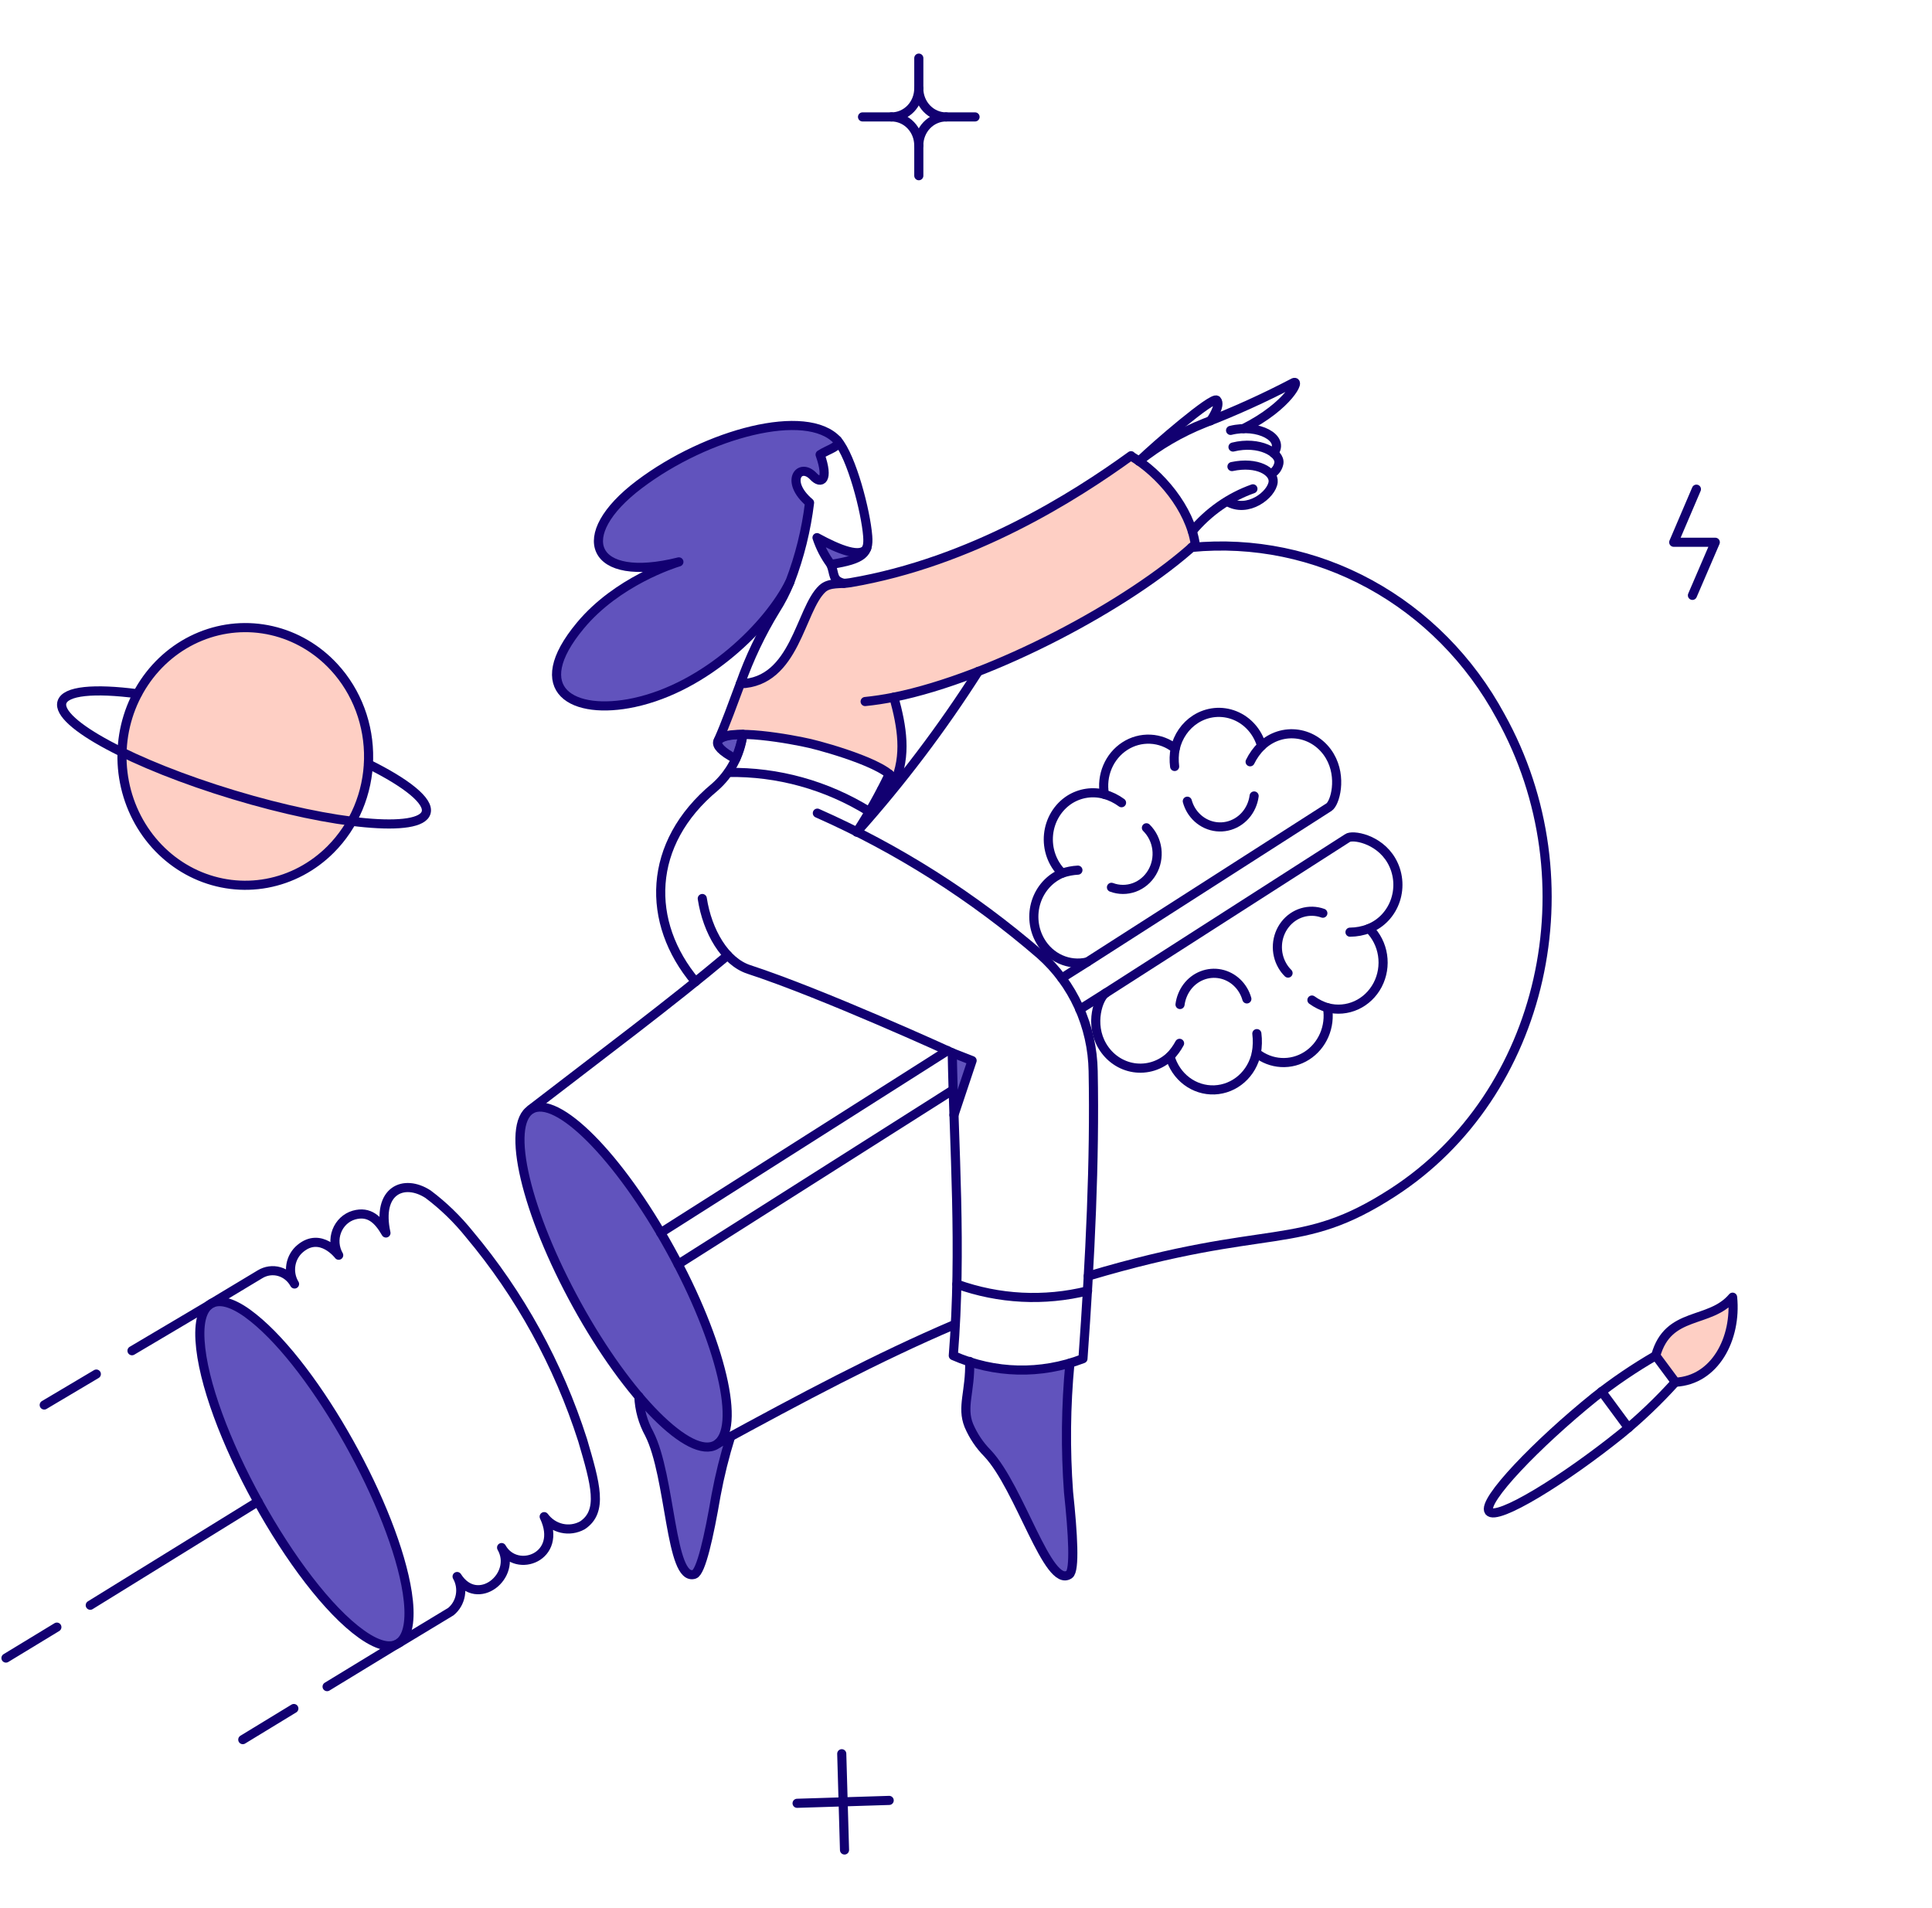 <svg width="324" height="320" viewBox="0 0 324 320" fill="none" xmlns="http://www.w3.org/2000/svg">
<path d="M200.449 91.26C199.636 85.738 195.165 80.036 190.985 77.275C190.549 76.973 190.114 76.699 189.678 76.426C180.215 83.276 162.911 94.355 142.588 97.722C141.021 97.994 139.105 97.599 137.914 98.722C134.17 102.211 133.416 114.406 124.154 114.678C122.875 118.078 121.715 121.353 120.467 124.144C121.981 121.928 133.044 124.029 135.853 124.69C138.609 125.327 150.499 128.712 149.992 131.364C152.082 126.66 151.27 121.899 149.905 116.923C166.482 113.587 189.447 101.331 200.449 91.26Z" fill="#FECFC4"/>
<path d="M55.466 142.437C52.517 145.398 48.795 147.379 44.769 148.13C40.742 148.88 36.594 148.367 32.847 146.653C29.1 144.94 25.924 142.105 23.72 138.505C21.515 134.906 20.382 130.704 20.463 126.431C20.544 122.159 21.836 118.007 24.175 114.502C26.514 110.996 29.795 108.295 33.604 106.738C37.413 105.181 41.578 104.84 45.572 105.756C49.567 106.673 53.211 108.806 56.045 111.888C57.929 113.932 59.408 116.345 60.398 118.987C61.388 121.63 61.87 124.45 61.817 127.288C61.763 130.125 61.174 132.923 60.084 135.523C58.995 138.122 57.425 140.472 55.466 142.437Z" fill="#FECFC4"/>
<path d="M277.672 227.345C279.762 219.791 286.73 222.096 290.563 217.545C291.259 224.494 287.601 231.471 280.981 231.804L277.672 227.345Z" fill="#FECFC4"/>
<path d="M120.115 242.299C117.473 243.908 112.538 240.571 107.139 234.199C107.233 236.397 107.83 238.541 108.88 240.45C112.538 247.608 112.364 265.264 116.429 264.025C117.561 263.66 118.897 257.653 120.087 250.768C120.704 247.442 121.518 244.159 122.526 240.939C122.022 241.208 120.621 241.947 120.115 242.299Z" fill="#6153BD"/>
<path d="M137.012 90.168C137.545 91.788 138.33 93.304 139.335 94.657C141.888 94.263 144.727 93.454 145.256 92.231C145.348 92.025 145.426 91.812 145.489 91.594C144.821 93.808 140.96 92.322 137.012 90.168Z" fill="#6153BD"/>
<path d="M140.44 73.877C135.301 68.235 118.55 72.664 107.199 81.249C95.79 89.864 99.071 97.934 113.847 94.233C112.977 94.506 103.512 97.478 97.329 104.906C88.241 115.827 96.138 120.013 106.323 117.829C118.486 115.22 128.938 104.785 132.479 97.564C134.106 93.31 135.209 88.857 135.763 84.313C131.525 80.703 134.109 77.426 136.431 79.915C137.679 81.249 139.073 80.612 137.534 76.251C139.085 75.246 140.946 74.924 140.44 73.877Z" fill="#6153BD"/>
<path d="M179.196 250.248C178.659 243.045 178.737 235.806 179.427 228.618C173.92 230.242 168.076 230.148 162.619 228.345C162.735 233.382 161.226 235.929 162.474 239.054C163.224 240.807 164.288 242.392 165.608 243.725C171.067 249.49 175.741 266.476 179.312 264.05C180.299 263.38 179.921 257.225 179.196 250.248Z" fill="#6153BD"/>
<path d="M124.587 123.173C124.325 124.581 123.917 125.955 123.367 127.269C118.635 124.811 119.739 123.204 124.587 123.173Z" fill="#6153BD"/>
<path d="M150.02 131.327C149.903 131.904 149.119 132.269 147.812 132.442C148.306 131.502 148.742 130.652 149.119 129.803C149.787 130.392 150.105 130.908 150.02 131.327Z" fill="#6153BD"/>
<path d="M163.026 177.867L159.977 186.998C159.861 183.449 159.745 179.96 159.686 176.532L163.026 177.867Z" fill="#6153BD"/>
<path d="M58.762 242.329C50.966 228.385 40.621 216.508 35.734 218.476C29.119 221.139 38.094 242.497 43.24 251.825C51.892 267.478 62.343 278.095 66.703 275.645C73.04 271.956 62.688 249.349 58.762 242.329Z" fill="#6153BD"/>
<path d="M112.364 209.477C103.771 193.945 93.348 183.449 89.051 186.061C84.726 188.669 88.209 203.353 96.773 218.883C105.338 234.414 115.789 244.881 120.085 242.299C124.412 239.692 120.928 225.008 112.364 209.477Z" fill="#6153BD"/>
<path d="M122.525 240.934C121.519 244.155 120.705 247.438 120.085 250.764C118.909 257.652 117.562 263.667 116.427 264.02C112.37 265.295 112.523 247.613 108.878 240.445C107.826 238.538 107.229 236.394 107.137 234.195" stroke="#120071" stroke-width="1.53" stroke-linecap="round" stroke-linejoin="round"/>
<path d="M223.006 126.783C222.427 125.803 221.649 124.969 220.727 124.338C219.805 123.708 218.762 123.297 217.67 123.135C216.579 122.973 215.468 123.063 214.414 123.4C213.361 123.736 212.39 124.311 211.573 125.083C211.249 123.931 210.675 122.872 209.897 121.989C209.118 121.105 208.155 120.422 207.082 119.99C206.01 119.559 204.856 119.391 203.711 119.501C202.566 119.611 201.463 119.995 200.482 120.623C199.635 121.168 198.898 121.883 198.316 122.726C197.732 123.57 197.314 124.525 197.086 125.537C195.88 124.588 194.429 124.04 192.921 123.968C191.413 123.895 189.919 124.3 188.636 125.13C187.352 125.96 186.338 127.175 185.727 128.617C185.116 130.06 184.937 131.661 185.212 133.212C184.232 132.944 183.21 132.883 182.209 133.035C181.206 133.186 180.244 133.546 179.376 134.093C178.398 134.721 177.571 135.575 176.958 136.589C176.346 137.604 175.965 138.752 175.844 139.945C175.724 141.138 175.867 142.344 176.263 143.47C176.658 144.596 177.297 145.612 178.128 146.439C177.109 146.859 176.192 147.505 175.439 148.334C174.686 149.163 174.114 150.154 173.766 151.237C173.417 152.321 173.3 153.471 173.422 154.607C173.542 155.743 173.9 156.838 174.469 157.814C175.263 159.187 176.451 160.264 177.861 160.895C179.273 161.526 180.838 161.679 182.337 161.333L222.864 135.369C223.884 134.727 225.124 130.356 223.006 126.783Z" stroke="#120071" stroke-width="1.53" stroke-linecap="round" stroke-linejoin="round"/>
<path d="M192.257 138.825C193.215 139.768 193.832 141.027 194.006 142.39C194.179 143.753 193.899 145.137 193.21 146.308C192.521 147.48 191.467 148.368 190.227 148.823C188.984 149.278 187.63 149.272 186.393 148.807" stroke="#120071" stroke-width="1.53" stroke-linecap="round" stroke-linejoin="round"/>
<path d="M210.32 133.488C210.158 134.715 209.64 135.86 208.832 136.767C208.024 137.673 206.967 138.297 205.809 138.553C204.649 138.808 203.441 138.683 202.351 138.194C201.263 137.706 200.345 136.877 199.723 135.823C199.459 135.367 199.255 134.878 199.113 134.367" stroke="#120071" stroke-width="1.53" stroke-linecap="round" stroke-linejoin="round"/>
<path d="M211.565 125.083C210.784 125.852 210.136 126.756 209.648 127.755" stroke="#120071" stroke-width="1.53" stroke-linecap="round" stroke-linejoin="round"/>
<path d="M180.769 145.928C179.868 145.976 178.978 146.148 178.121 146.441" stroke="#120071" stroke-width="1.53" stroke-linecap="round" stroke-linejoin="round"/>
<path d="M197.081 125.539C196.89 126.528 196.86 127.542 196.988 128.542" stroke="#120071" stroke-width="1.53" stroke-linecap="round" stroke-linejoin="round"/>
<path d="M188.084 134.62C187.213 133.976 186.239 133.5 185.207 133.213" stroke="#120071" stroke-width="1.53" stroke-linecap="round" stroke-linejoin="round"/>
<path d="M233.341 144.316C231.187 140.609 226.741 139.948 225.967 140.555L185.409 166.553C184.249 167.281 182.656 171.686 184.858 175.41C185.432 176.383 186.201 177.215 187.113 177.844C188.026 178.475 189.06 178.887 190.142 179.054C191.225 179.22 192.328 179.137 193.377 178.811C194.424 178.484 195.392 177.922 196.21 177.162C196.674 178.833 197.662 180.294 199.013 181.312C200.364 182.329 202.001 182.846 203.666 182.78C205.33 182.713 206.926 182.068 208.199 180.945C209.472 179.824 210.349 178.288 210.692 176.585C211.89 177.544 213.338 178.103 214.846 178.188C216.354 178.274 217.851 177.88 219.142 177.06C220.432 176.24 221.454 175.032 222.076 173.594C222.697 172.155 222.887 170.555 222.624 169.002C224.232 169.427 225.93 169.282 227.452 168.591C228.973 167.898 230.232 166.697 231.03 165.177C231.827 163.656 232.118 161.902 231.857 160.188C231.597 158.476 230.799 156.903 229.59 155.715C230.619 155.307 231.551 154.667 232.318 153.841C233.083 153.015 233.667 152.023 234.025 150.935C234.382 149.847 234.507 148.69 234.388 147.546C234.27 146.402 233.912 145.299 233.341 144.316Z" stroke="#120071" stroke-width="1.53" stroke-linecap="round" stroke-linejoin="round"/>
<path d="M209.099 167.523C208.8 166.467 208.23 165.518 207.449 164.779C206.669 164.04 205.71 163.539 204.675 163.332C203.64 163.125 202.571 163.221 201.585 163.606C200.598 163.993 199.733 164.654 199.083 165.521C198.447 166.376 198.037 167.391 197.893 168.463" stroke="#120071" stroke-width="1.53" stroke-linecap="round" stroke-linejoin="round"/>
<path d="M221.844 153.15C220.727 152.747 219.517 152.714 218.379 153.055C217.244 153.396 216.234 154.095 215.492 155.057C214.75 156.019 214.307 157.197 214.23 158.43C214.15 159.663 214.437 160.892 215.05 161.948C215.312 162.407 215.635 162.826 216.009 163.192" stroke="#120071" stroke-width="1.53" stroke-linecap="round" stroke-linejoin="round"/>
<path d="M229.592 155.723C228.569 156.118 227.488 156.324 226.398 156.33" stroke="#120071" stroke-width="1.53" stroke-linecap="round" stroke-linejoin="round"/>
<path d="M197.816 174.973C197.381 175.783 196.84 176.523 196.209 177.176" stroke="#120071" stroke-width="1.53" stroke-linecap="round" stroke-linejoin="round"/>
<path d="M222.629 169.009C221.695 168.729 220.811 168.291 220.012 167.713" stroke="#120071" stroke-width="1.53" stroke-linecap="round" stroke-linejoin="round"/>
<path d="M210.776 173.344C210.914 174.425 210.885 175.521 210.693 176.593" stroke="#120071" stroke-width="1.53" stroke-linecap="round" stroke-linejoin="round"/>
<path d="M185.407 166.553L181.082 169.281" stroke="#120071" stroke-width="1.53" stroke-linecap="round" stroke-linejoin="round"/>
<path d="M182.331 161.335L178.062 164.035" stroke="#120071" stroke-width="1.53" stroke-linecap="round" stroke-linejoin="round"/>
<path d="M159.833 182.782L113.73 212.024" stroke="#120071" stroke-width="1.53" stroke-linecap="round" stroke-linejoin="round"/>
<path d="M158.902 176.198L110.797 206.747" stroke="#120071" stroke-width="1.53" stroke-linecap="round" stroke-linejoin="round"/>
<path d="M199.837 91.806C210.162 90.808 220.544 92.948 229.732 97.969C238.92 102.99 246.525 110.678 251.631 120.109C267.052 147.801 258.974 183.567 233.601 199.982C217.73 210.25 213.326 204.821 182.506 214" stroke="#120071" stroke-width="1.53" stroke-linecap="round" stroke-linejoin="round"/>
<path d="M120.42 242.064C134.518 234.381 147.118 227.665 160.094 222.127" stroke="#120071" stroke-width="1.53" stroke-linecap="round" stroke-linejoin="round"/>
<path d="M122.032 160.212C112.25 168.403 101.536 176.382 89.023 186.028" stroke="#120071" stroke-width="1.53" stroke-linecap="round" stroke-linejoin="round"/>
<path d="M164.071 112.585C157.987 122.144 151.161 131.163 143.662 139.553" stroke="#120071" stroke-width="1.53" stroke-linecap="round" stroke-linejoin="round"/>
<path d="M189.649 76.457C194.555 79.338 199.549 85.254 200.449 91.26C189.445 101.331 166.482 113.587 149.905 116.923C151.27 121.899 152.082 126.662 149.992 131.364C150.499 128.715 138.783 125.373 135.853 124.69C132.993 124.022 121.968 121.949 120.467 124.144C121.715 121.353 122.877 118.076 124.154 114.678C133.416 114.406 134.155 102.193 137.914 98.722C139.099 97.629 140.963 97.996 142.588 97.722C162.898 94.27 180.215 83.282 189.678 76.426L189.649 76.457Z" stroke="#120071" stroke-width="1.53" stroke-linecap="round" stroke-linejoin="round"/>
<path d="M122.127 129.544C130.438 129.405 138.624 131.677 145.774 136.106" stroke="#120071" stroke-width="1.53" stroke-linecap="round" stroke-linejoin="round"/>
<path d="M145.357 91.918C144.41 93.647 140.752 92.207 137.014 90.165C137.546 91.785 138.331 93.302 139.337 94.654" stroke="#120071" stroke-width="1.53" stroke-linecap="round" stroke-linejoin="round"/>
<path d="M141.512 97.835C139.489 97.316 140.03 96.287 139.338 94.657C144.795 93.814 145.741 92.765 145.516 89.907C145.189 85.756 142.856 76.711 140.44 73.877" stroke="#120071" stroke-width="1.53" stroke-linecap="round" stroke-linejoin="round"/>
<path d="M149.904 116.923C148.22 117.257 146.595 117.499 145.084 117.652" stroke="#120071" stroke-width="1.53" stroke-linecap="round" stroke-linejoin="round"/>
<path d="M137.535 76.245C139.073 80.612 137.688 81.25 136.432 79.909C134.108 77.422 131.526 80.705 135.764 84.306C135.211 88.853 134.109 93.307 132.483 97.563C128.942 104.783 118.49 115.219 106.327 117.828C96.136 120.012 88.239 115.825 97.332 104.904C103.516 97.472 112.981 94.499 113.851 94.232C99.075 97.932 95.797 89.867 107.203 81.248C118.557 72.667 135.305 68.234 140.444 73.876C140.935 74.915 139.028 75.281 137.535 76.245Z" stroke="#120071" stroke-width="1.53" stroke-linecap="round" stroke-linejoin="round"/>
<path d="M124.154 114.678C125.688 110.343 127.664 106.194 130.048 102.302C130.99 100.828 131.797 99.264 132.456 97.631" stroke="#120071" stroke-width="1.53" stroke-linecap="round" stroke-linejoin="round"/>
<path d="M143.705 139.505C145.718 136.408 147.531 133.173 149.134 129.824" stroke="#120071" stroke-width="1.53" stroke-linecap="round" stroke-linejoin="round"/>
<path d="M206.777 74.971C211.16 73.878 214.769 75.942 214.47 77.701C214.403 78.053 214.264 78.387 214.064 78.68C213.863 78.972 213.607 79.217 213.31 79.399" stroke="#120071" stroke-width="1.53" stroke-linecap="round" stroke-linejoin="round"/>
<path d="M206.371 72.179C210.987 71.026 215.574 73.454 213.6 76.002" stroke="#120071" stroke-width="1.53" stroke-linecap="round" stroke-linejoin="round"/>
<path d="M199.955 89.076C202.687 85.818 206.192 83.37 210.117 81.978" stroke="#120071" stroke-width="1.53" stroke-linecap="round" stroke-linejoin="round"/>
<path d="M206.602 78.246C210.87 77.336 213.681 79.095 213.512 80.825C213.303 82.948 209.244 86.164 205.818 84.101" stroke="#120071" stroke-width="1.53" stroke-linecap="round" stroke-linejoin="round"/>
<path d="M203.004 70.57C203.062 70.51 204.833 67.933 204.05 67.112C203.382 66.415 193.743 74.696 191.043 77.335" stroke="#120071" stroke-width="1.53" stroke-linecap="round" stroke-linejoin="round"/>
<path d="M208.548 71.875C216.213 68.023 218.271 63.377 216.823 64.229C211.99 66.757 207.027 69.005 201.958 70.964C198.034 72.524 194.348 74.67 191.014 77.336" stroke="#120071" stroke-width="1.53" stroke-linecap="round" stroke-linejoin="round"/>
<path d="M179.428 228.618C178.744 235.807 178.666 243.045 179.196 250.248C179.936 257.223 180.298 263.381 179.312 264.05C175.739 266.473 171.057 249.501 165.609 243.725C164.286 242.393 163.222 240.807 162.475 239.054C161.223 235.924 162.74 233.373 162.618 228.32" stroke="#120071" stroke-width="1.53" stroke-linecap="round" stroke-linejoin="round"/>
<path d="M112.367 209.477C120.942 225.002 124.417 239.696 120.088 242.291C115.795 244.875 105.34 234.405 96.776 218.875C88.212 203.346 84.731 188.672 89.053 186.058C93.375 183.444 103.784 193.938 112.367 209.477Z" stroke="#120071" stroke-width="1.53" stroke-linecap="round" stroke-linejoin="round"/>
<path d="M68.302 267.094C66.131 252.976 53.082 229.487 42.487 221.005C37.014 216.575 33.094 217.359 33.543 224.788C34.393 238.885 49.417 266.083 60.631 274.063C66.856 278.492 69.534 275.108 68.302 267.094Z" stroke="#120071" stroke-width="1.53" stroke-linecap="round" stroke-linejoin="round"/>
<path d="M66.992 275.486L75.611 270.275C76.442 269.595 77.006 268.622 77.198 267.539C77.391 266.456 77.198 265.336 76.657 264.39C80.087 269.788 86.817 264.214 84.118 259.536C86.622 263.996 94.498 261.116 91.26 254.35C91.993 255.343 93.039 256.033 94.213 256.299C95.386 256.567 96.612 256.392 97.674 255.805C101.181 253.467 99.88 248.919 97.705 241.517C93.636 228.804 87.181 217.066 78.718 206.991C76.684 204.46 74.355 202.202 71.786 200.275C67.724 197.642 63.153 199.615 64.725 206.779C63.432 204.528 61.916 203.056 59.353 203.775C58.706 203.963 58.109 204.305 57.61 204.773C57.111 205.243 56.722 205.826 56.475 206.479C56.227 207.131 56.128 207.835 56.184 208.534C56.241 209.233 56.451 209.909 56.799 210.509C56.799 210.509 53.792 206.537 50.383 209.358C49.536 210.047 48.966 211.041 48.783 212.145C48.601 213.251 48.819 214.387 49.395 215.333C49.121 214.826 48.753 214.383 48.313 214.027C47.874 213.67 47.371 213.408 46.834 213.256C46.297 213.103 45.736 213.064 45.184 213.139C44.632 213.214 44.101 213.404 43.619 213.695L35.506 218.573" stroke="#120071" stroke-width="1.53" stroke-linecap="round" stroke-linejoin="round"/>
<path d="M277.672 227.345C274.091 229.411 270.658 231.743 267.395 234.322C257.813 242.056 248.466 251.764 249.712 253.464C250.957 255.164 262.285 248.19 271.891 240.45C275.111 237.806 278.138 234.916 280.949 231.804" stroke="#120071" stroke-width="1.53" stroke-linecap="round" stroke-linejoin="round"/>
<path d="M277.67 227.345C279.76 219.791 286.728 222.096 290.561 217.545C291.257 224.494 287.599 231.471 280.98 231.804L277.67 227.345Z" stroke="#120071" stroke-width="1.53" stroke-linecap="round" stroke-linejoin="round"/>
<path d="M268.598 233.371L273.083 239.448" stroke="#120071" stroke-width="1.53" stroke-linecap="round" stroke-linejoin="round"/>
<path d="M284.493 82.038L280.689 90.941H287.656L283.824 99.845" stroke="#120071" stroke-width="1.53" stroke-linecap="round" stroke-linejoin="round"/>
<path d="M149.118 301.939L133.674 302.423" stroke="#120071" stroke-width="1.53" stroke-linecap="round" stroke-linejoin="round"/>
<path d="M141.627 310.252L141.162 294.112" stroke="#120071" stroke-width="1.53" stroke-linecap="round" stroke-linejoin="round"/>
<path d="M124.589 123.174C124.327 124.581 123.919 125.955 123.369 127.269C118.637 124.811 119.741 123.204 124.589 123.174Z" stroke="#120071" stroke-width="1.53" stroke-linecap="round" stroke-linejoin="round"/>
<path d="M149.988 131.364C149.848 131.914 149.103 132.272 147.842 132.451" stroke="#120071" stroke-width="1.53" stroke-linecap="round" stroke-linejoin="round"/>
<path d="M124.587 123.174C124.112 126.62 122.437 129.762 119.884 132C108.475 141.465 108.299 154.721 116.633 164.642" stroke="#120071" stroke-width="1.53" stroke-linecap="round" stroke-linejoin="round"/>
<path d="M35 218.904L22.137 226.525" stroke="#120071" stroke-width="1.53" stroke-linecap="round" stroke-linejoin="round"/>
<path d="M66.403 275.819L54.855 282.858" stroke="#120071" stroke-width="1.53" stroke-linecap="round" stroke-linejoin="round"/>
<path d="M49.279 286.528L40.715 291.746" stroke="#120071" stroke-width="1.53" stroke-linecap="round" stroke-linejoin="round"/>
<path d="M16.154 230.439L7.416 235.627" stroke="#120071" stroke-width="1.53" stroke-linecap="round" stroke-linejoin="round"/>
<path d="M43.269 251.825L15.137 269.207" stroke="#120071" stroke-width="1.53" stroke-linecap="round" stroke-linejoin="round"/>
<path d="M9.535 272.878L1 278.065" stroke="#120071" stroke-width="1.53" stroke-linecap="round" stroke-linejoin="round"/>
<path d="M55.462 142.436C52.514 145.398 48.791 147.379 44.765 148.13C40.739 148.88 36.59 148.366 32.843 146.653C29.096 144.94 25.92 142.104 23.716 138.505C21.512 134.905 20.378 130.704 20.459 126.431C20.54 122.159 21.832 118.007 24.171 114.502C26.51 110.996 29.791 108.294 33.6 106.738C37.409 105.181 41.574 104.839 45.568 105.756C49.563 106.673 53.207 108.806 56.041 111.887C57.925 113.932 59.404 116.345 60.394 118.987C61.384 121.63 61.866 124.45 61.813 127.287C61.759 130.125 61.17 132.923 60.081 135.522C58.991 138.122 57.421 140.471 55.462 142.436Z" stroke="#120071" stroke-width="1.53" stroke-linecap="round" stroke-linejoin="round"/>
<path d="M61.796 128.142C68.212 131.327 72.01 134.354 71.464 136.266C70.487 139.717 56.047 138.389 39.181 133.292C22.314 128.194 9.419 121.26 10.381 117.804C10.929 115.83 15.809 115.406 23.034 116.348" stroke="#120071" stroke-width="1.53" stroke-linecap="round" stroke-linejoin="round"/>
<path d="M117.773 150.686C118.615 156.207 121.585 161.27 125.583 162.579C138.07 166.66 159.694 176.563 159.694 176.563C159.964 192.186 161.318 209.377 159.87 227.345C166.794 230.391 174.565 230.574 181.614 227.86C182.834 210.903 183.616 194.643 183.326 179.626C183.261 175.889 182.433 172.211 180.896 168.836C179.358 165.462 177.149 162.469 174.414 160.061C163.132 150.314 150.552 142.334 137.071 136.369" stroke="#120071" stroke-width="1.53" stroke-linecap="round" stroke-linejoin="round"/>
<path d="M159.686 176.563L163.024 177.868L159.977 186.998" stroke="#120071" stroke-width="1.53" stroke-linecap="round" stroke-linejoin="round"/>
<path d="M160.471 215.362C167.529 217.893 175.128 218.282 182.389 216.485" stroke="#120071" stroke-width="1.53" stroke-linecap="round" stroke-linejoin="round"/>
<path d="M154.086 9.748V14.816" stroke="#120071" stroke-width="1.53" stroke-linecap="round" stroke-linejoin="round"/>
<path d="M163.517 19.607H158.668" stroke="#120071" stroke-width="1.53" stroke-linecap="round" stroke-linejoin="round"/>
<path d="M154.086 29.467V24.4" stroke="#120071" stroke-width="1.53" stroke-linecap="round" stroke-linejoin="round"/>
<path d="M144.648 19.607H149.499" stroke="#120071" stroke-width="1.53" stroke-linecap="round" stroke-linejoin="round"/>
<path d="M158.666 19.607C158.064 19.609 157.466 19.486 156.91 19.246C156.352 19.006 155.845 18.653 155.42 18.207C154.993 17.762 154.656 17.233 154.426 16.651C154.196 16.069 154.079 15.445 154.08 14.816C154.082 15.445 153.964 16.069 153.734 16.651C153.505 17.233 153.167 17.762 152.742 18.207C152.315 18.652 151.809 19.005 151.252 19.245C150.696 19.486 150.098 19.609 149.496 19.607C150.098 19.606 150.696 19.729 151.252 19.969C151.81 20.209 152.316 20.562 152.742 21.008C153.167 21.453 153.505 21.982 153.736 22.565C153.964 23.147 154.082 23.771 154.08 24.4C154.079 23.77 154.196 23.146 154.426 22.564C154.655 21.982 154.993 21.453 155.419 21.007C155.845 20.562 156.352 20.209 156.908 19.969C157.466 19.728 158.064 19.605 158.666 19.607Z" stroke="#120071" stroke-width="1.53" stroke-linecap="round" stroke-linejoin="round"/>
</svg>
